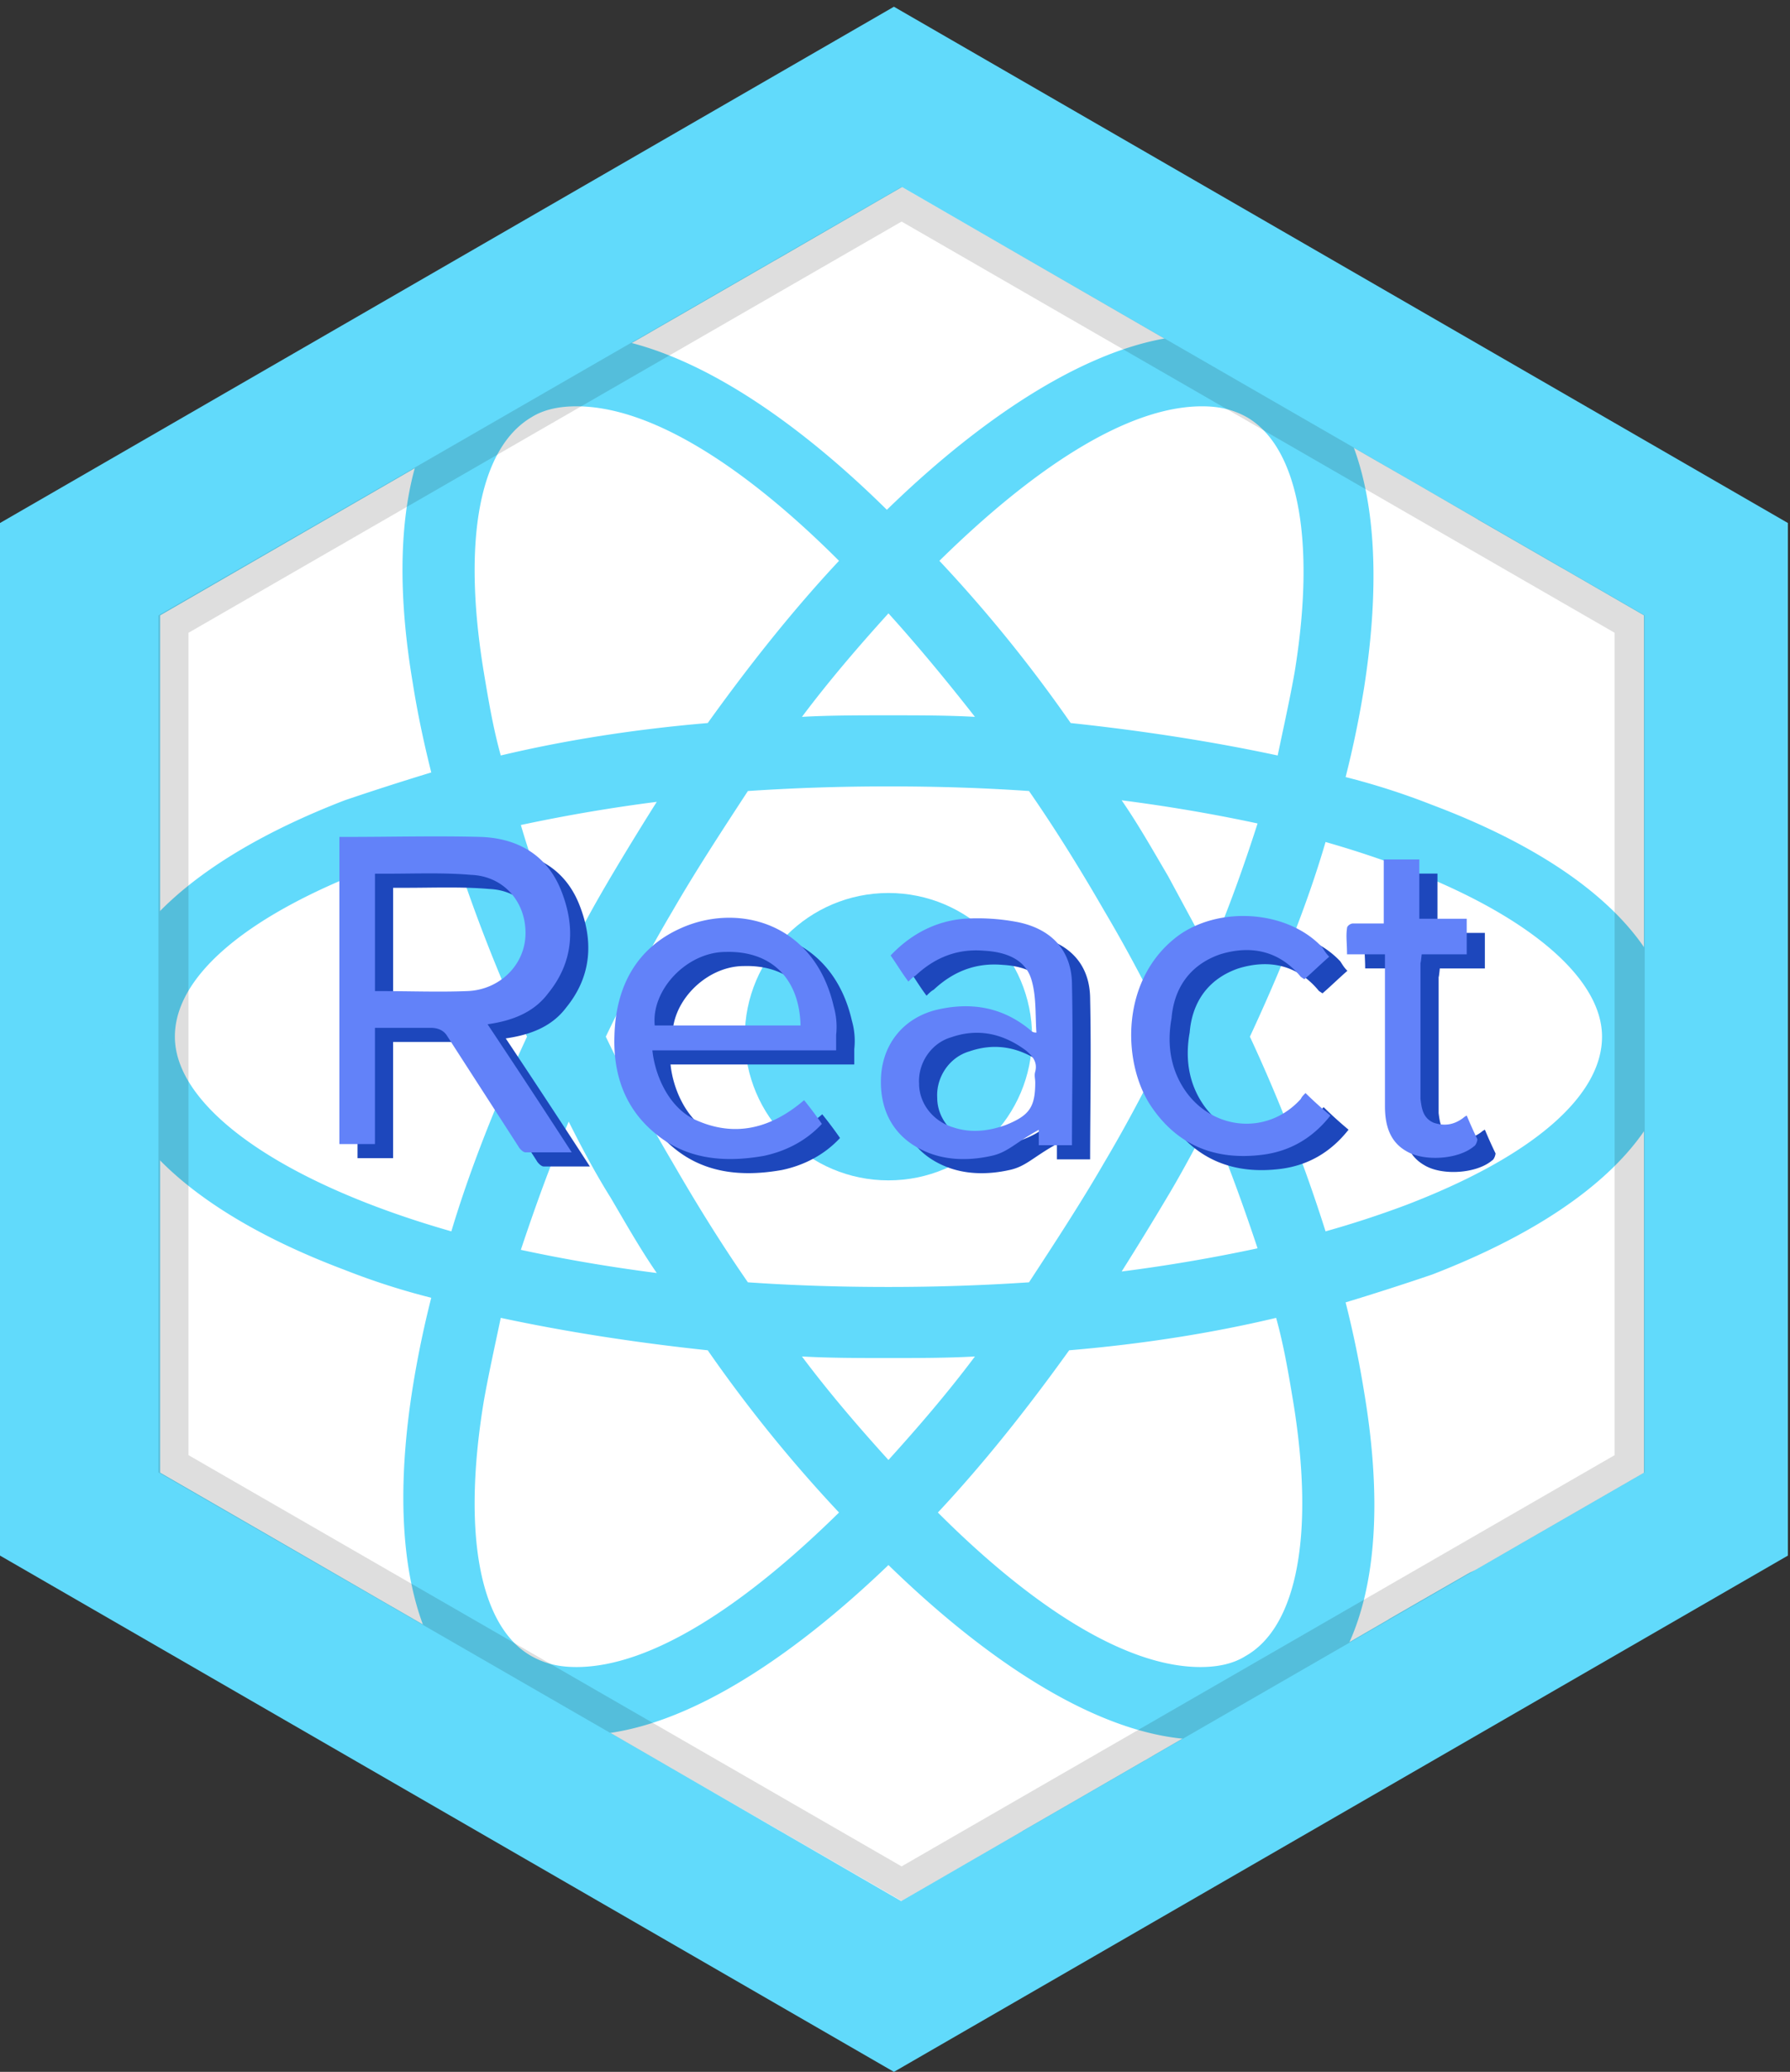 <svg xmlns="http://www.w3.org/2000/svg" width="110.979" height="128.417"><rect width="100%" height="100%" fill="#333333" stroke="none"/><path fill="#61DAFB" d="M110.849 96.417l-55.426 32L0 96.417v-64l55.423-32 55.426 32z"/><path fill="#FFF" d="M101.926 38.143v53.131l-.009.01-1.42.819-6.281 3.62-2.719 1.57-.241.121-.13.059-.11.061-3.03 1.74-1.869 1.079-.04.03-3.25 1.88-.87.511-1.38.79-1.46.85-.181.099-.019.011-1.71.989-.96.551-4.621 2.67-.629.369-.061.03-3.5 2.021-4.04 2.33-.01.01-.429.25-7.081 4.089-7.57-4.379-.04-.021-2.069-1.199-5.361-3.101-.69-.399-5.09-2.941-.389-.229-.491-.28-.33-.191-1.849-1.069-.571-.33-1.71-.99-2.509-1.451-2.911-1.679-.089-.05-4.67-2.7-2.111-1.221-7.5-4.329V38.143l14.33-8.279 1.991-1.151 4.929-2.839 1.58-.911.17-.099 1.66-.95 1.161-.67 1.54-.901.519-.3 2.28-1.309.69-.401 1.46-.839 5.721-3.3.46-.261 6.069-3.51 1.44-.83 1.06.611 6.49 3.75 14.53 8.389 1.04.601 2.3 1.319.87.5 1.52.88 1.37.79.801.46.09.051 1.809 1.04 3.78 2.189.04.021v.01l.26.149.66.381 1.46.84 1.941 1.12.779.449.441.25 1.939 1.12z"/><g fill="#61DAFB"><path d="M55.083 97.003c6.99 6.799 13.885 10.822 19.438 10.822 1.819 0 3.543-.384 4.979-1.245 4.979-2.874 6.799-10.055 5.075-20.301a63.723 63.723 0 0 0-1.148-5.556 168.895 168.895 0 0 0 5.362-1.724c9.672-3.734 15.034-8.904 15.034-14.555 0-5.746-5.362-10.917-15.034-14.556a44.039 44.039 0 0 0-5.362-1.724 63.164 63.164 0 0 0 1.148-5.554c1.628-10.438-.19-17.716-5.171-20.588-1.437-.862-3.16-1.245-4.979-1.245-5.458 0-12.448 4.022-19.439 10.821-6.895-6.799-13.789-10.821-19.343-10.821-1.819 0-3.542.383-4.979 1.245-4.979 2.873-6.799 10.055-5.075 20.301.287 1.82.669 3.639 1.149 5.555a176.97 176.97 0 0 0-5.362 1.724C11.704 53.337 6.34 58.508 6.34 64.158c0 5.747 5.363 10.917 15.035 14.555a43.694 43.694 0 0 0 5.362 1.724 63.564 63.564 0 0 0-1.149 5.555c-1.628 10.247.191 17.524 5.075 20.302 1.437.86 3.16 1.244 4.979 1.244 5.556.192 12.45-3.831 19.441-10.535zM49.72 84.076c1.724.097 3.543.097 5.363.097 1.819 0 3.639 0 5.362-.097-1.724 2.3-3.543 4.406-5.362 6.416-1.82-2.01-3.639-4.117-5.363-6.416zm-11.873-9.863c.958 1.627 1.819 3.159 2.872 4.691-2.969-.382-5.746-.86-8.427-1.437.862-2.584 1.819-5.267 2.968-7.947.766 1.533 1.628 3.161 2.587 4.693zm-5.555-23.078a102.493 102.493 0 0 1 8.427-1.436 197.895 197.895 0 0 0-2.872 4.692c-.958 1.628-1.82 3.16-2.586 4.788a63.962 63.962 0 0 1-2.969-8.044zm5.267 13.119c1.246-2.585 2.585-5.171 4.118-7.756 1.437-2.49 3.064-4.979 4.692-7.469 2.873-.192 5.746-.287 8.715-.287 3.063 0 5.938.095 8.714.287 1.724 2.49 3.256 4.979 4.692 7.469 1.532 2.585 2.872 5.171 4.118 7.756-1.246 2.585-2.586 5.171-4.118 7.756-1.437 2.49-3.064 4.979-4.692 7.47-2.872.192-5.746.288-8.714.288-3.064 0-5.938-.096-8.715-.288-1.724-2.49-3.256-4.979-4.692-7.47-1.533-2.585-2.873-5.171-4.118-7.756zm37.442-5.171l-2.585-4.788c-.959-1.628-1.82-3.16-2.874-4.692 2.969.383 5.746.861 8.427 1.436-.861 2.682-1.819 5.363-2.968 8.044zm0 10.342c1.148 2.681 2.106 5.363 2.968 7.947a101.642 101.642 0 0 1-8.427 1.437 204.718 204.718 0 0 0 2.874-4.692c.861-1.436 1.723-3.064 2.585-4.692zm2.203 33.23c-.767.479-1.724.67-2.777.67-4.692 0-10.533-3.83-16.279-9.577 2.778-2.968 5.459-6.32 8.14-10.055 4.502-.382 8.811-1.053 12.832-2.01.479 1.724.767 3.447 1.054 5.17 1.338 8.141.285 13.981-2.97 15.802zm4.979-50.467c10.725 3.064 17.142 7.757 17.142 12.066 0 3.735-4.405 7.47-12.162 10.439a62.173 62.173 0 0 1-4.979 1.628 100.667 100.667 0 0 0-4.691-12.067c1.913-4.118 3.542-8.139 4.69-12.066zm-7.661-27.004c1.054 0 1.915.191 2.777.67 3.16 1.82 4.31 7.565 2.969 15.801-.287 1.628-.671 3.352-1.053 5.171-4.022-.862-8.332-1.532-12.833-2.011a88.306 88.306 0 0 0-8.14-10.055c5.747-5.65 11.588-9.576 16.28-9.576zM60.446 44.432c-1.724-.096-3.543-.096-5.362-.096-1.82 0-3.64 0-5.363.096 1.724-2.298 3.543-4.405 5.363-6.416 1.819 2.011 3.638 4.213 5.362 6.416zM32.962 25.854c.767-.479 1.724-.67 2.777-.67 4.693 0 10.534 3.83 16.28 9.576-2.778 2.969-5.459 6.32-8.14 10.055-4.501.383-8.81 1.054-12.832 2.011-.479-1.724-.766-3.447-1.053-5.171-1.341-8.14-.287-13.885 2.968-15.801zm-4.979 50.467c-10.725-3.064-17.141-7.758-17.141-12.067 0-3.734 4.405-7.469 12.162-10.438a61.12 61.12 0 0 1 4.979-1.628 100.666 100.666 0 0 0 4.692 12.066c-1.915 4.119-3.543 8.235-4.692 12.067zm2.011 10.532c.287-1.627.67-3.352 1.053-5.17 4.022.861 8.331 1.532 12.832 2.01a88.326 88.326 0 0 0 8.14 10.055c-5.746 5.651-11.587 9.577-16.28 9.577-1.053 0-1.915-.191-2.777-.67-3.255-1.821-4.309-7.661-2.968-15.802z"/><circle cx="55.083" cy="64.255" r="8.906"/></g><g fill="#1D47BC"><path d="M31.355 64.361c1.543-.22 2.866-.735 3.748-1.912 1.617-1.983 1.69-4.188.808-6.394-.881-2.205-2.719-3.233-4.998-3.307-2.719-.073-5.512 0-8.231 0h-.515v19.036h2.205v-7.203h3.454c.441 0 .809.146 1.029.514l4.41 6.836c.073.146.293.367.44.367h2.867a724.914 724.914 0 0 0-5.217-7.937zm-6.982-2.058v-7.276h.809c1.69 0 3.454-.073 5.145.073 1.984.073 3.38 1.618 3.38 3.602 0 1.984-1.616 3.527-3.601 3.601-1.764.072-3.528 0-5.733 0zM52.815 63.258c-1.176-5.145-5.88-6.467-9.48-4.851-2.793 1.25-4.042 3.675-4.116 6.688-.073 2.278.588 4.337 2.353 5.88 1.984 1.765 4.41 1.984 6.909 1.543 1.396-.294 2.646-.955 3.6-1.983a25.003 25.003 0 0 0-1.102-1.47c-2.058 1.764-4.336 2.352-6.834 1.175-1.618-.808-2.426-2.793-2.572-4.263h11.392v-.954a4.565 4.565 0 0 0-.15-1.765zm-11.097 1.176c-.22-2.205 1.984-4.557 4.41-4.557 2.792-.074 4.557 1.618 4.63 4.557h-9.04zM67.588 61.936c0-2.132-1.249-3.455-3.308-3.896a13.142 13.142 0 0 0-3.381-.22c-1.764.146-3.308.955-4.557 2.277.368.515.662 1.029 1.103 1.617.146-.146.293-.294.441-.367 1.175-1.103 2.572-1.691 4.262-1.544 1.323.074 2.572.516 2.939 1.839.295 1.028.221 2.131.295 3.232-.221 0-.295-.073-.367-.146-1.765-1.47-3.749-1.763-5.88-1.25-1.984.515-3.234 2.06-3.381 4.042-.147 2.279.883 3.97 2.867 4.778 1.249.514 2.645.514 3.968.22 1.028-.22 1.47-.808 2.94-1.616v.955h2.058c.001-2.94.074-6.54.001-9.921zM65.309 67.3c-.072.22 0 .441 0 .662 0 1.543-.367 2.057-1.837 2.646-1.028.367-2.131.514-3.233.146-1.249-.367-2.132-1.47-2.132-2.719-.073-1.249.734-2.498 1.985-2.866 1.689-.588 3.232-.222 4.629.808.442.368.736.735.588 1.323zM76.775 60.025c1.91-.588 3.675-.222 4.998 1.396l.22.148c.515-.442.955-.882 1.544-1.397-.221-.221-.294-.368-.441-.588-2.131-2.279-6.32-2.572-8.893-.735-3.602 2.646-3.527 7.792-1.765 10.511 1.69 2.572 4.116 3.453 6.982 3.086 1.69-.221 3.087-1.028 4.189-2.426a25.643 25.643 0 0 1-1.543-1.396c-.147.147-.222.222-.294.368-1.985 2.204-5.292 1.984-7.056-.368-1.029-1.396-1.25-3.013-.956-4.63.149-1.838 1.104-3.308 3.015-3.969zM92.062 70.019c-.147.073-.221.148-.221.148-.588.44-1.177.515-1.837.294-.662-.294-.735-.883-.81-1.471v-8.378c0-.146 0 .147.074-.587h2.793V57.82h-2.939v-3.675h-2.205v3.968h-1.911c-.147 0-.367.147-.367.293-.074.516 0 .882 0 1.618h2.352v9.407c0 1.176.294 2.205 1.323 2.792 1.102.663 3.233.516 4.188-.293.146-.074.221-.368.221-.441a27.321 27.321 0 0 1-.661-1.47z"/></g><g fill="#6282F9"><path d="M30.23 63.486c1.543-.22 2.866-.735 3.748-1.912 1.617-1.983 1.69-4.188.808-6.394-.881-2.205-2.719-3.233-4.998-3.307-2.719-.073-5.512 0-8.231 0h-.515V70.91h2.205v-7.203h3.454c.441 0 .809.146 1.029.514l4.41 6.836c.073.146.293.367.44.367h2.867a715.628 715.628 0 0 0-5.217-7.938zm-6.982-2.058v-7.276h.809c1.69 0 3.454-.073 5.145.073 1.984.073 3.38 1.618 3.38 3.602 0 1.984-1.616 3.527-3.601 3.601-1.764.072-3.528 0-5.733 0zM51.69 62.383c-1.176-5.145-5.88-6.467-9.48-4.851-2.793 1.25-4.042 3.675-4.116 6.688-.073 2.278.588 4.337 2.353 5.88 1.984 1.765 4.41 1.984 6.909 1.543 1.396-.294 2.646-.955 3.6-1.983a25.003 25.003 0 0 0-1.102-1.47c-2.058 1.764-4.336 2.352-6.834 1.175-1.618-.808-2.426-2.793-2.572-4.263H51.84v-.955a4.561 4.561 0 0 0-.15-1.764zm-11.097 1.176c-.22-2.205 1.984-4.557 4.41-4.557 2.792-.074 4.557 1.618 4.63 4.557h-9.04zM66.463 61.061c0-2.132-1.249-3.455-3.308-3.896a13.142 13.142 0 0 0-3.381-.22c-1.764.146-3.308.955-4.557 2.277.368.515.662 1.029 1.103 1.617.146-.146.293-.294.441-.367 1.175-1.103 2.572-1.691 4.262-1.544 1.323.074 2.572.516 2.939 1.839.295 1.028.221 2.131.295 3.233-.221 0-.295-.074-.367-.147-1.765-1.47-3.749-1.763-5.88-1.25-1.985.515-3.234 2.06-3.381 4.042-.147 2.279.882 3.97 2.867 4.778 1.249.514 2.645.514 3.968.22 1.028-.22 1.47-.808 2.94-1.616v.955h2.058c.001-2.94.074-6.54.001-9.921zm-2.279 5.364c-.072.22 0 .441 0 .662 0 1.543-.367 2.057-1.837 2.646-1.028.367-2.131.514-3.233.146-1.249-.367-2.132-1.47-2.132-2.719-.073-1.249.734-2.498 1.985-2.866 1.689-.588 3.232-.222 4.629.808.442.368.736.735.588 1.323zM75.65 59.15c1.91-.588 3.675-.222 4.998 1.396l.22.148c.515-.442.955-.882 1.544-1.397-.221-.221-.294-.368-.441-.588-2.131-2.279-6.32-2.572-8.893-.735-3.602 2.646-3.527 7.792-1.765 10.511 1.69 2.572 4.116 3.453 6.982 3.086 1.69-.221 3.087-1.028 4.189-2.426a25.643 25.643 0 0 1-1.543-1.396c-.147.147-.222.222-.294.368-1.985 2.204-5.292 1.984-7.056-.368-1.029-1.396-1.25-3.013-.956-4.63.149-1.838 1.104-3.308 3.015-3.969zM90.937 69.144c-.147.073-.221.148-.221.148-.588.44-1.177.515-1.837.294-.662-.294-.735-.883-.81-1.471v-8.378c0-.146 0 .147.074-.587h2.793v-2.205h-2.939V53.27h-2.205v3.968h-1.911c-.147 0-.367.147-.367.293-.074.516 0 .882 0 1.618h2.352v9.407c0 1.176.294 2.205 1.323 2.792 1.102.663 3.233.516 4.188-.293.146-.074.221-.368.221-.441a27.321 27.321 0 0 1-.661-1.47z"/></g><g><path opacity=".13" d="M9.826 38.141v53.121l46.072 26.559 46.074-26.559V38.141L55.898 11.58 9.826 38.141zm90.281 1.08v50.971l-44.209 25.489-44.211-25.489V39.221l44.211-25.489 44.209 25.489z"/></g></svg>